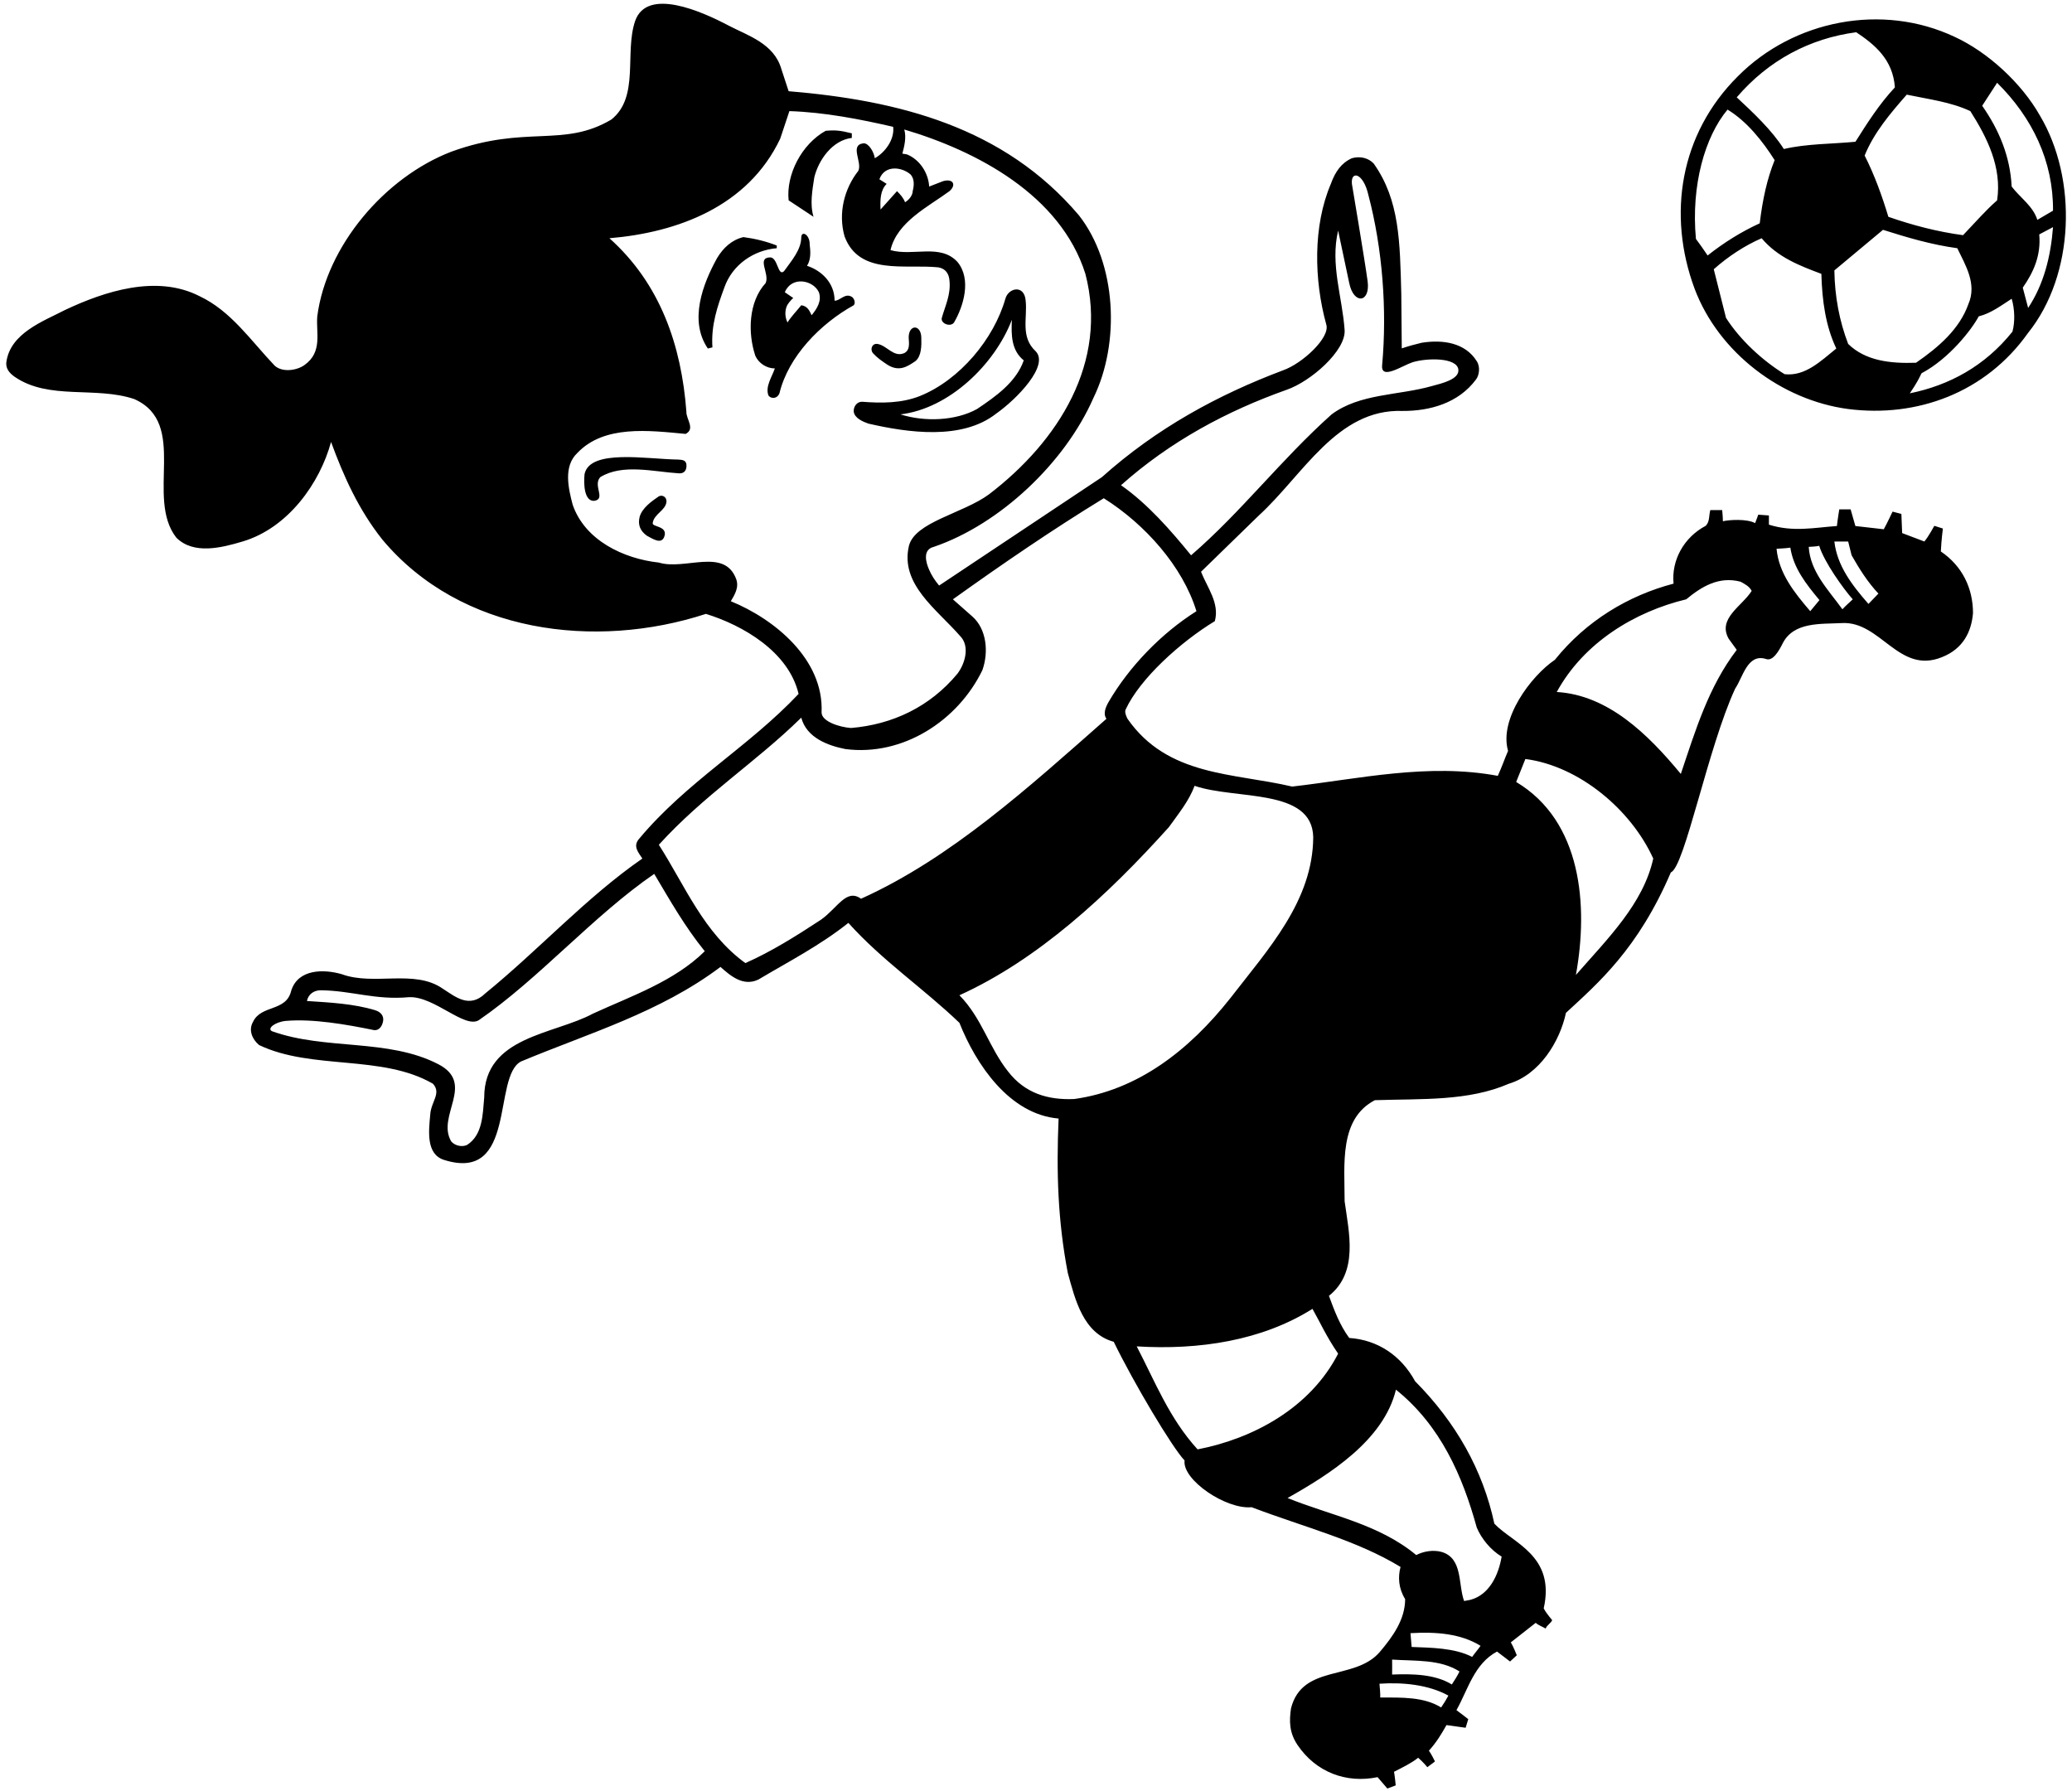 <?xml version="1.0" encoding="UTF-8"?>
<svg xmlns="http://www.w3.org/2000/svg" xmlns:xlink="http://www.w3.org/1999/xlink" width="487pt" height="421pt" viewBox="0 0 487 421" version="1.1">
<g id="surface1">
<path style=" stroke:none;fill-rule:nonzero;fill:rgb(0%,0%,0%);fill-opacity:1;" d="M 204.078 99.559 C 213.441 101.719 226.129 103.52 234.141 97.219 C 239 93.797 246.691 85.883 243.41 82.547 C 239.773 79.164 241.52 74.719 241.07 70.668 C 240.777 66.836 237.02 67.609 236.301 70.219 C 233.602 79.668 225.59 89.297 216.23 93.078 C 211.91 94.789 207.23 94.789 202.641 94.43 C 201.379 94.402 200.57 95.598 200.66 96.77 C 200.879 98.312 202.82 99.109 204.078 99.559 Z M 237.828 75.168 C 237.648 78.859 237.738 82.367 240.621 84.707 C 238.82 89.84 234.051 93.168 229.641 96.137 C 224.602 98.93 217.309 99.199 211.641 97.398 C 223.07 96.047 233.781 85.699 237.828 75.168 Z M 185.359 47.09 C 184.73 41.059 188.395 33.895 194.062 30.746 C 196.27 30.547 197.473 30.648 200.211 31.34 L 200.211 32.418 C 195.621 32.957 192.379 37.637 191.391 41.688 C 190.941 44.656 190.309 47.988 191.211 50.957 Z M 182.57 58.34 C 177.172 58.789 172.125 62.188 170.238 67.609 C 168.621 72.02 167.09 76.43 167.449 81.648 C 167.09 81.738 166.812 81.797 166.371 81.918 C 161.871 75.348 165.199 66.707 168.531 60.68 C 170.004 58.215 172.039 56.359 174.738 55.727 C 177.441 56.09 180.051 56.719 182.57 57.707 Z M 479.48 27.199 C 475.16 19.547 467.238 12.258 459.41 8.656 C 442.398 0.648 421.609 4.699 408.469 17.93 C 394.879 31.43 391.82 50.418 398.301 67.879 C 403.969 82.906 418.73 94.066 434.391 96.137 C 450.5 98.207 466.699 92.359 476.691 78.227 C 487.672 64.547 488.301 42.047 479.48 27.199 Z M 469.398 19.457 C 477.68 27.648 482.629 37.906 482.539 49.52 L 478.852 51.68 C 477.859 48.438 474.711 46.367 472.82 43.848 C 472.461 36.738 469.852 30.527 465.891 24.859 Z M 463.102 26.117 C 467.059 32.328 470.57 39.348 469.398 47.09 C 466.836 49.32 464.48 52.031 461.391 55.277 C 455.359 54.469 449.512 52.938 443.84 50.957 C 442.398 46.188 440.602 41.148 438.262 36.559 C 440.422 31.246 444.199 26.746 448.16 22.246 C 453.289 23.328 458.512 23.957 463.102 26.117 Z M 436.281 7.578 C 440.602 10.457 444.918 13.973 445.371 20.539 C 441.68 24.496 438.891 28.906 436.102 33.316 C 430.52 33.859 424.578 33.77 419.27 35.027 C 416.48 30.617 412.07 26.477 408.199 22.879 C 415.672 14.148 425.391 9.02 436.281 7.578 Z M 398.609 56.156 C 397.434 43.547 400.73 32.117 406.039 25.758 C 410.629 28.547 414.32 33.227 417.109 37.637 C 415.344 42.016 414.281 46.848 413.602 52.488 C 409.281 54.469 405.23 56.988 401.359 60.047 C 400.145 58.277 399.672 57.57 398.609 56.156 Z M 419.449 87.949 C 414.32 84.797 409.012 79.938 405.68 74.719 L 402.801 63.289 C 406.129 60.316 410.09 57.707 414.051 55.996 C 417.828 60.496 423.051 62.477 428.09 64.367 C 428.27 70.668 429.078 76.609 431.602 81.918 C 427.91 84.887 424.309 88.488 419.449 87.949 Z M 434.391 80.84 C 432.32 75.438 431.238 69.68 431.148 63.559 L 442.578 54.02 C 448.25 55.816 454.012 57.527 460.039 58.34 C 461.93 62.297 464.719 66.707 462.648 71.477 C 460.578 77.328 455.664 81.594 450.34 85.262 C 444.238 85.48 438.441 84.797 434.391 80.84 Z M 473 77.957 C 466.52 86.059 458.148 90.559 448.879 92.449 C 450.574 89.973 451.047 88.914 451.637 87.734 C 458.117 84.316 463.461 77.418 465.078 74.359 C 467.961 73.637 470.301 71.84 472.82 70.219 C 473.551 72.652 473.629 75.707 473 77.957 Z M 476.691 72.379 L 475.43 67.609 C 477.949 64.008 479.75 60.047 479.301 55.098 L 482.539 53.387 C 482 60.316 480.379 66.797 476.691 72.379 Z M 205.16 82.996 C 204.488 82.172 204.891 80.668 206.238 80.84 C 208.488 81.199 210.02 84.078 212.539 82.996 C 213.871 82.289 213.676 80.902 213.574 79.32 C 213.574 76.25 216.445 76.152 216.543 79.32 C 216.605 81.297 216.59 83.719 215.148 84.887 C 213.277 86.148 211.398 87.434 208.672 85.789 C 207.32 84.887 206.238 84.168 205.16 82.996 Z M 161.328 109.098 C 161.477 110.422 160.902 111.316 159.621 111.258 C 153.68 110.898 146.301 108.918 141.078 112.156 C 139.281 114.137 142.512 117.324 139.641 117.723 C 137.266 117.82 137.168 113.664 137.391 111.438 C 138.652 105.449 152.059 107.93 159.441 108.02 C 160.328 108.09 161.148 108.109 161.328 109.098 Z M 153.41 122.957 C 153.262 123.887 156.84 123.598 156.199 125.93 C 155.566 128.234 153.289 126.539 152.059 125.93 C 150.531 124.848 149.84 123.406 150.352 121.43 C 150.98 119.359 153.141 117.828 154.852 116.656 C 155.754 116.211 156.715 116.883 156.648 117.918 C 156.469 119.988 153.68 120.797 153.41 122.957 Z M 456.172 129.617 C 456.305 126.801 456.652 124.23 456.652 124.23 L 454.641 123.59 C 454.641 123.59 453.289 126.109 452.301 127.277 L 447.078 125.297 L 446.898 120.797 L 444.828 120.254 C 444.828 120.254 443.465 123.141 442.762 124.398 L 436.086 123.637 L 434.969 119.73 L 432.301 119.73 C 432.301 119.73 431.93 121.961 431.742 123.637 C 426.469 124.008 421.43 125.117 415.762 123.316 L 415.762 121.156 L 413.258 120.969 C 413.258 120.969 412.789 122.328 412.52 122.957 C 410.645 121.918 406.496 122.148 404.945 122.52 C 404.945 121.59 404.781 119.898 404.781 119.898 L 401.988 119.898 C 401.629 121.156 401.898 122.598 400.91 123.59 C 395.781 126.289 392.809 131.688 393.352 137.18 C 382.73 139.969 372.828 145.906 365.449 155.09 C 359.852 158.871 352.281 168.98 354.453 176.488 C 353.648 178.348 353.031 180.199 352.039 182.359 C 335.66 179.297 319.371 183.078 303.711 184.879 C 289.941 181.637 274.461 182.539 265.012 168.949 C 265.012 168.949 264.203 167.477 264.559 166.789 C 267.918 159.496 277.52 150.859 285.531 145.996 C 286.699 141.77 283.73 138.078 282.289 134.387 L 295.879 121.156 C 306.23 111.707 314.238 96.047 329.629 96.59 C 335.996 96.629 342.77 94.789 346.91 89.207 C 347.656 88.27 347.988 86.238 347.09 84.887 C 344.391 80.566 339.172 79.758 334.129 80.566 C 332.109 81.082 331.449 81.227 329.469 81.887 L 329.359 69.137 C 329.027 56.879 329 47.09 322.879 38.449 C 321.621 37.098 319.641 36.648 317.75 37.188 C 315.32 38.27 313.848 40.305 312.801 43.219 C 308.57 53.117 308.84 65.809 311.719 76.246 C 312.746 79.32 306.07 85.48 301.551 87.047 C 286.25 92.809 271.852 100.637 258.98 112.156 L 220.73 137.629 C 219.738 136.457 218.93 135.199 218.391 133.938 C 217.578 132.137 216.828 129.176 219.469 128.539 C 235.039 123.227 250.34 108.738 257 93.527 C 263.301 80.656 262.488 61.938 253.578 50.598 C 235.941 29.809 211.191 23.598 185.359 21.438 L 183.648 16.219 C 181.93 10.238 175.82 8.387 171.32 6.047 C 164.938 2.664 152.039 -3.07 149.27 4.969 C 146.75 12.438 150.352 22.789 143.691 28.098 C 132.387 34.805 123.586 29.277 106.07 35.656 C 90.41 41.688 76.73 57.797 74.57 74.359 C 74.242 78.211 75.883 82.715 71.582 85.785 C 69.871 87.043 66.465 87.629 64.582 85.969 C 58.91 80.027 54.32 73.098 46.852 69.59 C 36.77 64.457 24.531 68.508 15.352 72.828 C 10.129 75.527 2.391 78.316 1.488 85.156 C 1.344 86.496 2.039 87.594 3.469 88.578 C 11.512 94.109 22.461 90.738 31.551 93.797 C 44.418 99.5 34.07 116.93 41.449 126.379 C 45.5 130.414 52.039 128.762 57.02 127.277 C 67.75 124.086 75.199 113.508 77.809 103.879 C 80.781 111.977 84.289 119.809 89.871 126.828 C 108.32 148.879 140 152.746 165.922 144.289 C 174.648 146.988 185.359 153.199 187.699 163.098 C 176 175.52 161.422 183.707 150.172 197.207 C 148.73 198.918 150.004 200.309 150.98 201.797 C 137.84 210.887 126.68 223.219 114.078 233.477 C 110.305 237.164 106.973 234.227 104.09 232.398 C 97.43 227.719 87.891 231.77 80.332 228.977 C 76.098 227.754 70.07 227.719 68.449 232.848 C 67.281 237.887 61.34 236.09 59.449 240.227 C 58.371 242.117 59.27 244.277 60.891 245.629 C 73.309 251.566 89.781 247.789 101.75 254.719 C 103.82 256.969 101.289 258.926 101.121 262.008 C 100.762 265.879 100.113 271.273 104.359 272.629 C 121.551 278.027 115.695 253.043 122.449 249.496 C 138.379 242.84 155.121 237.977 169.34 227.27 C 171.68 229.34 174.648 231.949 178.25 230.238 C 185.359 226.008 192.738 222.227 199.398 216.918 C 207.41 225.828 216.949 232.219 225.5 240.406 C 229.371 250.129 237.199 261.918 248.809 262.906 C 248.27 275.508 248.629 286.938 250.969 299.18 C 252.68 305.387 254.57 313.398 261.77 315.379 C 266.449 325.008 275.508 340.223 278.422 343.277 C 277.836 347.832 288.164 354.832 294.172 354.258 C 306.664 359 318.836 362 329.18 368.297 C 328.551 370.637 328.688 373.312 330.262 375.859 C 330.262 380.629 327.379 384.676 324.23 388.367 C 318.289 395.117 306.141 391.07 303.441 401.508 C 302.988 404.57 303.027 407.266 304.969 410.148 C 309.289 416.539 316.398 419.238 323.781 417.707 L 326.082 420.383 L 328.047 419.641 C 328.047 419.641 327.82 417.293 327.648 416.449 C 329.746 415.367 331.773 414.402 333.316 413.148 C 334.473 414.113 335.48 415.367 335.48 415.367 L 337.27 414.02 C 337.27 414.02 336.402 412.184 335.84 411.5 C 337.656 409.484 338.809 407.539 339.98 405.469 C 341.805 405.723 344.48 406.098 344.48 406.098 L 345.098 404.078 C 345.098 404.078 343.336 402.691 342.32 401.957 C 345.02 397.188 346.461 391.07 351.859 388.188 L 354.922 390.527 L 356.504 389.059 C 356.504 389.059 355.719 387.039 355.102 386.027 C 357.078 384.496 358.969 382.969 360.949 381.438 C 361.672 382.07 362.57 382.34 363.289 382.789 C 363.559 381.977 364.551 381.527 364.82 380.809 C 363.891 379.68 363.219 378.812 362.832 378.039 C 365.629 365.598 355.551 362.719 351.23 358.129 C 348.531 345.527 342.23 334.367 332.602 324.648 C 329.336 318.664 323.871 314.93 317.121 314.477 C 314.871 311.418 313.609 307.996 312.352 304.578 C 319.371 298.996 317.031 289.637 316.039 282.348 C 316.039 273.707 314.691 262.996 323.148 258.59 C 334.309 258.227 345.109 258.859 354.648 254.719 C 361.852 252.559 366.621 244.816 368.059 238.066 C 375.625 231.062 385 223.062 392.719 205.039 C 395.953 203.844 401.449 175.609 407.84 161.84 C 409.641 159.227 410.719 153.469 415.129 154.906 C 416.73 155.461 418.156 152.914 419 151.219 C 421.609 146.09 428 146.719 432.859 146.449 C 442.039 145.906 446.27 158.598 456.441 154.457 C 461.453 152.48 463.371 148.43 463.73 144.109 C 463.73 138.258 461.211 133.039 456.172 129.617 Z M 302.359 91.637 C 308.125 89.66 316.34 82.402 316.039 77.598 C 315.5 69.77 312.621 62.207 314.512 54.199 L 317.121 66.527 C 318.172 71.691 322.133 71.18 321.441 66.078 C 320.746 60.977 317.75 43.219 317.75 43.219 C 317.438 40.012 320.445 40.598 321.621 45.828 C 324.949 58.43 326.031 72.828 324.859 85.789 C 324.48 89.441 329.469 85.996 331.969 85.156 C 335.48 84.078 342.449 84.016 342.77 86.867 C 343.035 89.148 338.93 90.102 336.559 90.738 C 328.641 92.988 319.641 92.449 312.98 97.398 C 301.012 108.109 291.738 120.348 279.949 130.52 C 275.18 124.668 269.781 118.457 263.48 114.047 C 275.09 103.699 288.41 96.59 302.359 91.637 Z M 206.691 42.137 C 207.949 38.629 212.09 39.258 214.07 41.059 C 214.879 42.047 214.914 43.379 214.52 44.93 C 214.512 45.785 213.801 46.906 212.719 47.539 C 212.359 46.547 211.641 45.738 210.828 44.93 L 206.961 49.246 C 206.871 46.996 206.871 44.746 208.398 43.219 Z M 171.77 141.316 C 172.672 139.789 173.75 138.078 173.031 136.098 C 170.238 128.629 160.969 134.117 154.852 132.227 C 146.57 131.328 137.48 127.008 134.602 118.637 C 133.609 114.859 132.352 109.637 135.68 106.488 C 141.98 99.828 152.512 101.18 161.148 101.988 C 163.488 100.816 161.238 98.477 161.328 96.77 C 160.16 81.199 155.211 66.707 143.238 55.996 C 159.262 54.648 175.82 48.527 183.379 32.598 L 185.539 26.117 C 193.82 26.387 202.102 28.008 209.93 29.809 C 210.289 32.777 208.039 35.84 205.609 37.188 C 205.43 35.746 204.188 33.652 203 33.68 C 199.578 34.039 202.73 38.09 201.738 40.156 C 198.41 44.387 196.969 50.148 198.5 55.547 C 201.922 64.816 212.809 62.027 220.551 62.84 C 222.23 63.125 223.031 64.328 223.16 65.898 C 223.52 69.227 222.172 71.84 221.359 74.719 C 221.027 76.059 223.434 76.961 224.238 75.797 C 226.488 71.93 228.379 65.629 225.051 61.578 C 221 57.168 214.609 60.316 209.301 58.789 C 210.828 52.129 218.301 48.527 223.16 44.93 C 224.84 43.477 224.035 41.875 221.629 42.59 L 218.391 43.848 C 218.211 40.699 216.23 37.547 213.172 36.289 L 212.09 36.109 C 212.539 34.398 213.078 32.328 212.539 30.438 C 229.551 35.477 249.262 45.828 255.109 64.367 C 260.512 85.156 248.809 103.699 232.43 116.207 C 226.309 120.707 214.961 122.691 213.621 128.359 C 211.551 137.359 220.191 143.207 225.68 149.508 C 227.934 151.781 226.941 155.809 225.051 158.328 C 218.57 166.156 209.75 170.297 200.031 171.109 C 197.328 170.93 193.047 169.57 193.102 167.418 C 193.641 154.906 181.941 145.457 171.77 141.316 Z M 139.371 238.246 C 130.191 243.199 113.809 243.559 113.809 257.957 C 113.449 262.008 113.449 266.777 109.762 269.117 C 108.738 269.609 107.07 269.414 106.07 268.309 C 102.469 262.277 111.875 254.711 103.012 250.129 C 91.211 244.027 76.461 246.887 63.949 242.387 C 62.668 241.773 64.629 240.203 67.191 239.957 C 73.582 239.418 81.32 240.77 87.891 242.117 C 89.23 242.262 89.871 241.039 90.051 239.957 C 90.23 238.789 89.527 237.852 88.16 237.438 C 83.145 235.918 77.629 235.637 72.141 235.277 C 72.5 233.566 73.883 232.754 75.41 232.754 C 82.762 232.852 88.152 235.105 96.168 234.379 C 102.07 234.129 109.227 241.871 112.551 239.777 C 126.68 230.059 139.371 215.297 153.77 205.398 C 157.461 211.609 160.969 217.816 165.648 223.578 C 158.449 230.688 148.371 234.109 139.371 238.246 Z M 202.371 211.246 C 198.914 208.738 196.855 213.445 192.922 216.199 C 187.16 219.977 181.309 223.668 175.191 226.367 C 165.379 219.258 160.969 208.098 154.852 198.559 C 165.379 186.949 177.711 179.117 188.328 168.68 C 189.59 173.449 194.629 175.246 198.68 176.059 C 212.211 177.824 225.141 169.398 230.898 157.52 C 232.43 153.199 231.863 147.852 228.559 144.918 L 223.969 140.867 C 235.672 132.496 247.371 124.488 259.43 117.109 C 269.148 123.227 277.969 133.129 281.211 143.656 C 272.93 148.879 265.371 156.707 260.512 165.078 C 259.891 166.191 259.199 167.754 260.059 168.949 C 241.879 184.969 223.52 201.707 202.371 211.246 Z M 252.5 258.316 C 246.289 258.59 240.891 256.969 236.93 251.84 C 232.43 246.168 230.809 239.328 225.5 233.93 C 243.949 225.559 260.328 210.438 274.73 194.418 C 276.98 191.27 279.5 188.207 280.762 184.699 C 290.391 188.027 308.41 185.164 308.66 196.758 C 308.57 211.789 298.039 223.129 289.219 234.559 C 279.41 246.977 267.352 256.246 252.5 258.316 Z M 338.719 401.328 C 334.672 398.809 329.449 398.988 324.41 398.988 C 324.441 398.008 324.32 396.828 324.23 395.746 C 329.629 395.387 335.66 395.926 340.43 398.539 C 339.875 399.551 339.352 400.426 338.719 401.328 Z M 341.238 395.926 C 337.281 393.496 332.059 393.406 327.199 393.59 C 327.199 392.418 327.238 391.062 327.199 390.078 C 332.781 390.438 338.539 389.988 343.039 392.867 C 342.574 393.859 341.871 394.938 341.238 395.926 Z M 346.012 389.449 C 341.871 387.289 336.199 387.289 331.789 387.109 L 331.52 383.867 C 337.551 383.508 343.309 383.957 347.988 386.84 C 347.359 387.738 346.641 388.547 346.012 389.449 Z M 328.102 326.629 C 338.629 335.09 343.762 346.969 347.09 359.027 C 348.172 361.637 350.391 364.344 352.941 365.867 C 352.219 370.188 350.059 374.867 345.559 376.039 L 344.121 376.309 C 342.68 372.348 343.852 366.32 338.898 364.789 C 336.91 364.215 334.578 364.609 332.871 365.508 C 323.961 358.129 312.801 356.238 302.629 352.098 C 312.352 346.609 325.219 338.598 328.102 326.629 Z M 314.512 318.168 C 307.941 330.949 294.531 338.148 281.48 340.668 C 274.82 333.379 271.488 324.738 267.172 316.457 C 281.84 317.359 296.602 315.109 308.48 307.637 C 310.371 310.969 311.664 314 314.512 318.168 Z M 370.398 229.156 C 373.371 212.777 371.75 192.977 356.359 183.797 L 358.52 178.398 C 371.121 180.02 383.359 190.277 388.578 201.797 C 386.238 212.418 377.871 220.609 370.398 229.156 Z M 406.309 150.137 L 408.199 152.746 C 401.539 161.477 398.48 171.738 395.059 181.906 C 387.32 172.547 377.961 163.367 365.898 162.648 C 372.289 150.949 384.352 143.746 396.32 140.867 C 399.922 137.898 403.969 135.379 409.102 136.727 C 410.09 137.27 411.172 137.809 411.711 138.887 C 409.461 142.488 403.609 145.367 406.309 150.137 Z M 425.48 143.656 C 421.699 139.246 418.102 134.746 417.559 128.988 C 418.469 128.91 419.523 128.91 420.801 128.719 C 421.52 133.488 424.488 137.27 427.641 141.047 C 426.965 141.875 426.199 142.758 425.48 143.656 Z M 433.039 143.207 C 429.711 138.617 425.48 134.387 425.121 128.539 C 426.035 128.477 426.719 128.477 427.586 128.289 C 428.703 132.012 433.219 138.348 435.469 140.867 C 434.781 141.562 433.977 142.184 433.039 143.207 Z M 439.16 141.949 C 435.289 137.539 431.781 132.949 431.148 127.277 C 432.23 127.277 433.578 127.277 434.391 127.277 L 435.199 130.52 C 437 133.668 438.891 136.727 441.5 139.52 Z M 200.211 69.77 C 198.59 68.777 197.422 70.758 196.16 70.668 C 196.168 66.434 193.012 63.559 189.68 62.477 C 190.672 60.949 190.488 58.969 190.309 57.438 C 190.355 55.207 188.449 54.105 188.328 55.727 C 188.328 58.699 186.078 61.219 184.281 63.738 C 182.836 65.133 182.836 60.52 181.039 60.496 C 177.734 60.562 180.949 64.277 179.961 66.527 C 175.91 70.938 175.73 78.227 177.531 83.629 C 178.34 85.43 180.23 86.598 182.121 86.598 C 181.398 88.668 179.871 90.828 180.59 92.898 C 180.93 93.602 182.535 94 183.199 92.449 C 185.27 83.809 192.828 76.066 200.66 71.746 C 201.199 71.117 200.68 70.043 200.211 69.77 Z M 190.762 74.09 C 190.152 72.75 189.652 71.945 188.328 71.746 C 187.25 73.098 185.988 74.359 185.09 75.797 C 184.238 74.051 184.641 72.348 185.141 71.547 C 185.645 70.746 186.441 70.039 186.441 70.039 L 184.461 68.688 C 186.078 64.816 191.121 65.809 192.469 68.688 C 193.191 70.758 192.02 72.559 190.762 74.09 "/>
</g>
</svg>
